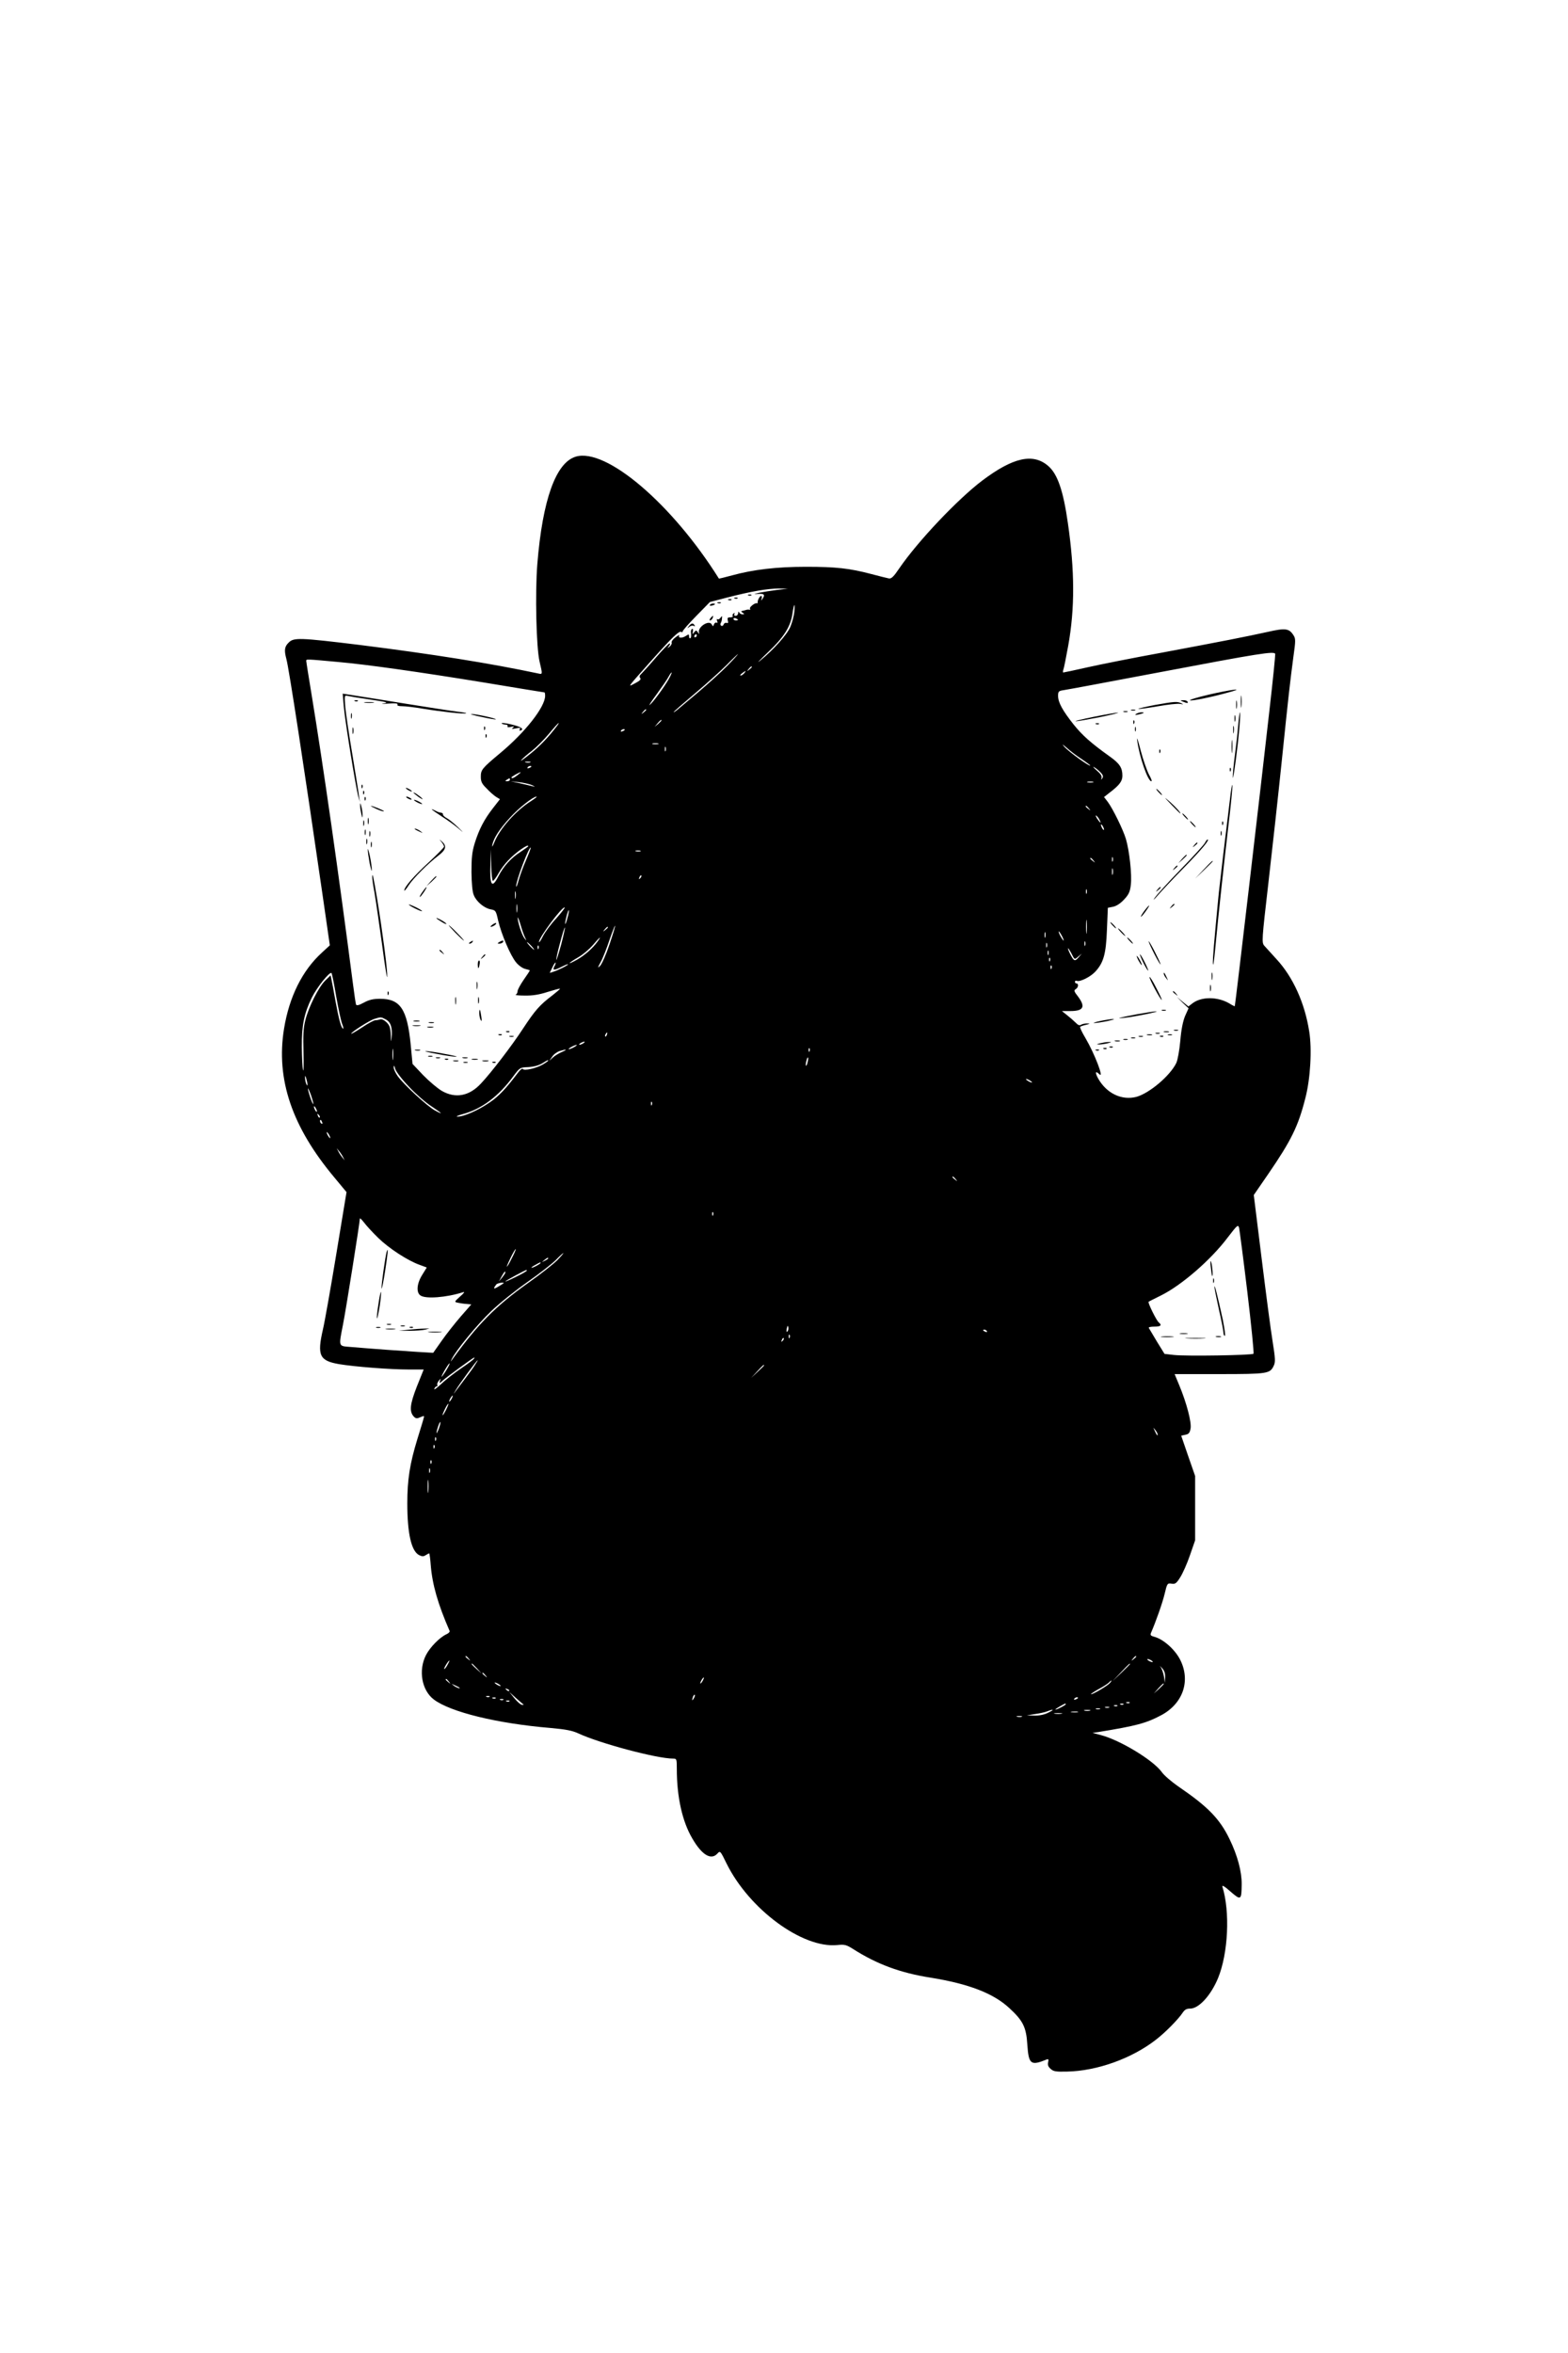 <?xml version="1.0" standalone="no"?>
<!DOCTYPE svg PUBLIC "-//W3C//DTD SVG 20010904//EN"
 "http://www.w3.org/TR/2001/REC-SVG-20010904/DTD/svg10.dtd">
<svg version="1.0" xmlns="http://www.w3.org/2000/svg"
 width="1024pt" height="1536pt" viewBox="0 0 1024 1536"
 preserveAspectRatio="xMidYMid meet">

<g transform="translate(0,1536) scale(0.1,-0.1)"
fill="#000000" stroke="none">
<path d="M3760 12379 c-130 -39 -217 -281 -251 -702 -15 -188 -7 -546 15 -637
20 -85 20 -83 -11 -76 -311 66 -687 126 -1165 186 -393 48 -430 49 -463 15
-27 -26 -30 -50 -15 -106 17 -60 116 -709 236 -1537 l48 -333 -51 -47 c-129
-117 -214 -289 -248 -497 -54 -330 52 -642 330 -973 l78 -94 -67 -406 c-37
-224 -76 -444 -87 -490 -39 -170 -23 -205 106 -227 102 -17 333 -35 456 -35
l96 0 -45 -112 c-46 -118 -50 -164 -18 -197 13 -12 20 -12 42 -2 24 10 26 10
21 -6 -2 -10 -21 -71 -41 -136 -50 -163 -66 -267 -66 -421 0 -195 26 -310 76
-337 20 -10 29 -11 44 -1 11 7 21 12 23 12 2 0 7 -35 10 -77 10 -126 47 -255
123 -429 3 -6 -6 -16 -20 -22 -44 -20 -107 -84 -134 -136 -51 -100 -28 -230
51 -290 108 -82 414 -157 762 -186 100 -9 142 -17 181 -35 139 -65 513 -165
620 -165 23 0 24 -3 24 -67 0 -184 36 -344 101 -454 63 -109 123 -144 164 -99
18 20 19 19 60 -65 148 -299 496 -555 723 -532 48 5 59 2 105 -27 154 -98 307
-155 505 -186 248 -40 410 -102 514 -199 89 -82 110 -124 117 -237 9 -131 22
-141 129 -97 9 3 11 -2 7 -19 -4 -17 0 -29 16 -43 18 -17 34 -20 108 -18 195
4 422 85 580 208 60 46 146 133 175 177 13 19 25 26 46 26 58 -2 138 86 185
200 66 162 79 432 28 596 -4 13 15 2 53 -32 68 -59 72 -57 73 48 1 81 -27 187
-79 294 -64 133 -142 213 -336 345 -43 30 -91 71 -106 92 -55 78 -273 210
-400 243 l-53 14 35 5 c252 41 315 58 413 110 143 76 194 225 124 363 -35 68
-111 135 -171 150 -20 5 -25 11 -20 23 33 76 76 198 90 257 16 68 18 70 45 66
24 -4 32 2 57 42 16 25 45 90 63 143 l34 98 0 210 0 210 -46 132 -45 131 27 6
c22 4 29 12 34 40 8 39 -25 166 -74 284 l-30 72 292 0 c316 0 331 3 355 54 12
24 11 46 -7 159 -12 73 -44 317 -72 544 l-51 412 95 138 c150 219 195 310 242
495 33 127 44 319 25 435 -29 186 -106 355 -213 471 -34 37 -70 77 -80 88 -18
21 -17 34 27 415 25 217 64 570 86 784 46 446 54 514 76 682 16 114 16 124 0
148 -28 43 -53 46 -167 20 -136 -30 -293 -61 -694 -136 -181 -33 -398 -76
-482 -95 -84 -19 -155 -34 -159 -34 -3 0 -3 8 0 17 4 9 18 80 32 157 44 244
43 490 -2 801 -30 211 -67 319 -127 372 -99 87 -230 58 -432 -94 -160 -121
-420 -395 -542 -573 -37 -55 -52 -69 -68 -66 -11 2 -63 15 -116 29 -140 37
-230 47 -425 47 -192 0 -344 -18 -483 -56 -47 -13 -86 -22 -86 -21 -306 488
-737 855 -935 796z m1315 -870 c-38 -5 -90 -13 -115 -18 -42 -10 -43 -10 -7
-8 38 3 45 -6 26 -33 -9 -13 -10 -12 -5 3 3 9 1 17 -3 17 -9 0 -25 -30 -23
-42 1 -5 -1 -7 -5 -6 -13 5 -53 -28 -45 -36 4 -4 3 -7 -3 -6 -5 1 -13 1 -17 0
-10 -3 -25 -7 -35 -9 -5 -1 -1 -6 7 -11 13 -8 13 -10 -2 -10 -9 0 -19 6 -21
13 -3 7 -6 5 -6 -5 -1 -10 -8 -18 -17 -18 -9 0 -12 5 -8 12 4 7 3 8 -5 4 -6
-4 -9 -12 -6 -17 4 -5 -4 -9 -16 -9 -17 0 -20 -4 -16 -21 4 -14 2 -19 -8 -15
-7 2 -16 -2 -19 -10 -3 -9 -10 -12 -16 -9 -6 4 -7 12 -3 18 4 6 8 20 8 31 2
17 1 17 -10 3 -7 -9 -16 -13 -20 -9 -5 4 -5 -1 -2 -11 4 -11 3 -16 -3 -12 -6
3 -13 -1 -17 -10 -6 -16 -7 -16 -15 -1 -18 32 -94 -18 -83 -54 3 -11 1 -11 -7
2 -11 15 -13 15 -25 0 -11 -15 -12 -15 -8 6 2 14 0 20 -6 16 -6 -3 -9 -17 -6
-30 2 -14 0 -27 -4 -30 -5 -3 -9 2 -9 12 0 15 -2 15 -22 2 -25 -16 -52 -13
-42 4 4 6 -7 1 -24 -12 -17 -12 -28 -28 -26 -35 3 -6 -3 -18 -13 -26 -16 -13
-17 -12 -4 4 7 9 9 17 4 17 -5 0 -45 -41 -89 -92 -43 -50 -87 -98 -96 -107
-12 -10 -14 -19 -7 -27 7 -8 -2 -18 -33 -34 -50 -26 -59 -38 99 140 140 157
188 204 202 195 6 -3 10 -3 9 2 -2 5 38 50 88 101 l90 92 115 30 c152 39 261
58 334 58 l60 -1 -70 -8z m112 -146 c-3 -27 -15 -70 -26 -96 -22 -51 -112
-151 -196 -219 -27 -23 -6 1 48 52 108 102 151 170 163 259 4 28 9 51 12 51 2
0 2 -21 -1 -47z m-367 -49 c0 -2 -7 -4 -15 -4 -8 0 -15 4 -15 10 0 5 7 7 15 4
8 -4 15 -8 15 -10z m-270 -104 c0 -5 -5 -10 -11 -10 -5 0 -7 5 -4 10 3 6 8 10
11 10 2 0 4 -4 4 -10z m3741 -480 c-53 -472 -224 -1934 -227 -1938 -1 -2 -17
6 -36 18 -77 45 -183 45 -241 0 l-26 -20 -38 31 -38 32 38 -38 39 -37 -23 -51
c-14 -35 -25 -88 -31 -162 -6 -64 -17 -124 -26 -144 -41 -84 -175 -197 -260
-221 -96 -25 -195 22 -250 119 -22 40 -19 54 7 29 34 -34 -31 135 -90 235 -23
38 -38 71 -35 74 3 3 20 9 38 13 28 7 29 8 8 9 -14 0 -32 -3 -39 -8 -11 -7
-21 -3 -35 12 -12 12 -37 34 -56 49 l-35 28 55 0 c86 0 101 27 50 95 -26 33
-28 40 -15 48 17 9 21 37 5 37 -5 0 -10 5 -10 11 0 6 6 9 13 6 20 -8 88 26
119 59 55 59 71 116 77 274 l6 144 35 7 c22 5 48 22 71 47 30 32 39 50 44 96
8 64 -9 221 -32 299 -18 61 -86 199 -119 243 l-24 31 37 29 c63 48 83 74 83
110 0 52 -18 80 -83 126 -123 88 -178 137 -236 209 -72 91 -101 144 -101 186
0 29 3 33 38 38 76 13 208 38 622 116 654 124 754 140 758 120 1 -9 -15 -171
-37 -361z m-3541 284 c-41 -42 -129 -121 -195 -177 -66 -55 -128 -107 -137
-115 -10 -8 -18 -13 -18 -10 0 3 62 57 138 121 75 63 168 147 207 186 38 39
72 71 74 71 3 0 -28 -34 -69 -76z m-2545 25 c192 -17 530 -65 954 -134 216
-36 395 -65 397 -65 2 0 4 -10 4 -22 0 -73 -130 -238 -292 -373 -121 -101
-128 -110 -128 -156 0 -31 7 -46 38 -76 20 -22 48 -46 62 -55 l25 -15 -46 -59
c-56 -72 -90 -136 -119 -229 -17 -56 -21 -93 -21 -188 1 -75 6 -129 15 -150
17 -43 68 -85 110 -93 33 -6 35 -9 49 -72 21 -90 80 -229 117 -274 17 -21 43
-39 60 -43 17 -4 30 -8 30 -10 0 -2 -18 -30 -40 -61 -22 -32 -40 -65 -40 -75
0 -9 -6 -20 -12 -22 -7 -3 19 -6 59 -6 51 -1 95 6 150 24 42 13 79 23 80 21 2
-2 -21 -21 -50 -44 -82 -62 -112 -96 -191 -216 -73 -112 -208 -288 -275 -359
-77 -83 -167 -99 -256 -48 -27 16 -82 62 -121 102 l-70 74 -12 127 c-23 231
-68 298 -200 298 -44 0 -71 -6 -106 -25 -33 -18 -48 -21 -51 -12 -2 6 -11 64
-19 127 -95 733 -194 1426 -271 1895 -19 115 -35 215 -35 221 0 12 -2 12 205
-7z m2705 -33 c0 -2 -8 -10 -17 -17 -16 -13 -17 -12 -4 4 13 16 21 21 21 13z
m-50 -41 c-7 -8 -17 -15 -23 -15 -6 0 -2 7 9 15 25 19 30 19 14 0z m-495 -42
c-32 -55 -99 -146 -122 -165 -9 -7 12 25 46 71 34 47 69 97 77 113 8 15 17 28
20 28 3 0 -6 -21 -21 -47z m-145 -197 c0 -2 -8 -10 -17 -17 -16 -13 -17 -12
-4 4 13 16 21 21 21 13z m100 -69 c0 -2 -10 -12 -22 -23 l-23 -19 19 23 c18
21 26 27 26 19z m-681 -34 c-56 -74 -111 -132 -177 -185 -42 -34 -68 -52 -58
-40 10 12 42 40 70 61 28 22 77 71 110 110 32 39 61 71 64 71 2 0 -2 -8 -9
-17z m441 -27 c0 -2 -7 -7 -16 -10 -8 -3 -12 -2 -9 4 6 10 25 14 25 6z m218
-93 c-10 -2 -26 -2 -35 0 -10 3 -2 5 17 5 19 0 27 -2 18 -5z m2767 -99 c30
-20 55 -39 55 -41 0 -12 -140 89 -170 123 -17 20 -12 17 17 -8 23 -21 67 -54
98 -74z m-2718 54 c-3 -7 -5 -2 -5 12 0 14 2 19 5 13 2 -7 2 -19 0 -25z m-884
-75 c-7 -2 -21 -2 -30 0 -10 3 -4 5 12 5 17 0 24 -2 18 -5z m7 -27 c0 -2 -7
-7 -16 -10 -8 -3 -12 -2 -9 4 6 10 25 14 25 6z m3717 -38 c17 -17 19 -27 12
-38 -9 -13 -10 -12 -5 2 3 12 -7 28 -32 49 -20 17 -28 27 -17 21 11 -6 30 -21
42 -34z m-3807 -18 c-24 -19 -40 -25 -40 -15 0 5 51 34 60 34 3 0 -6 -8 -20
-19z m-50 -30 c0 -5 -8 -10 -17 -10 -15 0 -16 2 -3 10 19 12 20 12 20 0z m144
-35 c22 -11 24 -13 6 -8 -14 4 -52 12 -85 20 l-60 13 54 -6 c29 -3 68 -12 85
-19z m3664 18 c-10 -2 -26 -2 -35 0 -10 3 -2 5 17 5 19 0 27 -2 18 -5z m-3671
-123 c-98 -62 -202 -178 -238 -267 -12 -30 -18 -37 -14 -18 10 46 47 103 116
178 58 64 151 137 173 137 6 0 -11 -13 -37 -30z m3644 -47 c13 -16 12 -17 -3
-4 -10 7 -18 15 -18 17 0 8 8 3 21 -13z m69 -74 c15 -28 5 -23 -15 7 -9 15
-12 23 -6 20 6 -4 16 -16 21 -27z m30 -64 c0 -5 -5 -3 -10 5 -5 8 -10 20 -10
25 0 6 5 3 10 -5 5 -8 10 -19 10 -25z m-3760 -109 c0 -2 -22 -18 -49 -36 -63
-40 -113 -95 -146 -160 -43 -85 -58 -61 -52 85 l3 90 2 -102 c1 -57 6 -103 11
-103 5 0 23 24 39 53 31 54 82 108 142 151 33 23 50 31 50 22z m-15 -92 c-19
-43 -41 -104 -49 -134 -8 -30 -15 -46 -15 -34 -1 35 85 261 95 251 2 -2 -12
-39 -31 -83z m748 59 c-7 -2 -21 -2 -30 0 -10 3 -4 5 12 5 17 0 24 -2 18 -5z
m3084 -65 c-3 -7 -5 -2 -5 12 0 14 2 19 5 13 2 -7 2 -19 0 -25z m-126 5 c13
-16 12 -17 -3 -4 -10 7 -18 15 -18 17 0 8 8 3 21 -13z m126 -90 c-3 -10 -5 -2
-5 17 0 19 2 27 5 18 2 -10 2 -26 0 -35z m-3086 -26 c-10 -9 -11 -8 -5 6 3 10
9 15 12 12 3 -3 0 -11 -7 -18z m2916 -99 c-3 -7 -5 -2 -5 12 0 14 2 19 5 13 2
-7 2 -19 0 -25z m-3730 -30 c-2 -13 -4 -5 -4 17 -1 22 1 32 4 23 2 -10 2 -28
0 -40z m10 -90 c-2 -13 -4 -3 -4 22 0 25 2 35 4 23 2 -13 2 -33 0 -45z m255
-44 c-34 -36 -73 -89 -87 -117 -14 -28 -25 -44 -25 -35 0 29 155 236 168 224
2 -3 -23 -35 -56 -72z m73 1 c-7 -28 -14 -43 -14 -35 -1 19 19 93 24 88 2 -2
-2 -26 -10 -53z m-276 -125 c11 -24 11 -24 -4 -5 -17 21 -45 108 -44 134 0 9
8 -11 18 -44 9 -33 23 -71 30 -85z m3668 33 c-2 -21 -4 -4 -4 37 0 41 2 58 4
38 2 -21 2 -55 0 -75z m-3117 -79 c-22 -66 -50 -128 -61 -139 -18 -17 -17 -14
4 25 14 25 39 89 57 143 18 53 35 96 37 94 2 -3 -15 -58 -37 -123z m-315 1
c-16 -58 -30 -103 -32 -101 -2 2 8 51 24 109 15 58 29 104 32 102 2 -3 -9 -52
-24 -110z m305 111 c0 -2 -8 -10 -17 -17 -16 -13 -17 -12 -4 4 13 16 21 21 21
13z m2857 -63 c-3 -10 -5 -4 -5 12 0 17 2 24 5 18 2 -7 2 -21 0 -30z m108 7
c9 -16 13 -30 11 -30 -3 0 -12 14 -21 30 -9 17 -13 30 -11 30 3 0 12 -13 21
-30z m-3033 -37 c-31 -43 -82 -88 -134 -118 -27 -15 -48 -25 -48 -22 0 3 25
20 55 37 30 17 74 54 97 81 45 53 61 65 30 22z m3185 -25 c-3 -7 -5 -2 -5 12
0 14 2 19 5 13 2 -7 2 -19 0 -25z m-3617 -3 c13 -14 21 -25 18 -25 -2 0 -15
11 -28 25 -13 14 -21 25 -18 25 2 0 15 -11 28 -25z m3367 -7 c-3 -7 -5 -2 -5
12 0 14 2 19 5 13 2 -7 2 -19 0 -25z m-3320 -10 c-3 -8 -6 -5 -6 6 -1 11 2 17
5 13 3 -3 4 -12 1 -19z m3479 -30 c22 -44 21 -44 46 -22 l23 19 -19 -22 c-26
-31 -32 -29 -56 17 -11 22 -18 40 -15 40 2 0 12 -15 21 -32z m-149 -10 c-3 -7
-5 -2 -5 12 0 14 2 19 5 13 2 -7 2 -19 0 -25z m10 -40 c-3 -8 -6 -5 -6 6 -1
11 2 17 5 13 3 -3 4 -12 1 -19z m-3237 -37 c-14 -27 -1 -27 50 -1 22 11 40 18
40 15 0 -6 -67 -40 -98 -49 l-22 -7 17 35 c9 20 18 34 21 32 2 -2 -1 -14 -8
-25z m3247 -13 c-3 -8 -6 -5 -6 6 -1 11 2 17 5 13 3 -3 4 -12 1 -19z m-4672
-179 c14 -79 31 -161 39 -182 8 -20 11 -35 6 -32 -13 8 -27 60 -50 185 -11 63
-23 126 -26 139 l-5 24 -35 -34 c-43 -42 -108 -171 -130 -259 -13 -50 -15 -98
-12 -210 2 -80 1 -131 -3 -115 -4 17 -7 84 -8 150 -1 142 15 219 65 322 34 69
118 173 129 161 3 -3 17 -70 30 -149z m325 -154 c32 -17 44 -54 37 -120 -3
-32 -4 -28 -5 18 -2 47 -7 63 -27 83 -15 15 -32 23 -41 20 -9 -3 -23 -6 -33
-6 -9 0 -48 -21 -85 -46 -38 -25 -70 -44 -72 -42 -6 7 122 89 152 97 41 13 42
13 74 -4z m1443 -100 c-3 -9 -8 -14 -10 -11 -3 3 -2 9 2 15 9 16 15 13 8 -4z
m-153 -55 c-8 -5 -19 -10 -25 -10 -5 0 -3 5 5 10 8 5 20 10 25 10 6 0 3 -5 -5
-10z m-60 -25 c-14 -8 -29 -14 -35 -14 -5 0 1 6 15 14 14 8 30 14 35 14 6 0
-1 -6 -15 -14z m-1183 -77 c-2 -18 -4 -6 -4 27 0 33 2 48 4 33 2 -15 2 -42 0
-60z m2720 50 c-3 -8 -6 -5 -6 6 -1 11 2 17 5 13 3 -3 4 -12 1 -19z m-1617 -5
c-19 -8 -46 -24 -59 -36 l-24 -22 19 27 c10 16 33 32 49 37 46 14 54 11 15 -6z
m1604 -67 c-3 -15 -8 -25 -11 -23 -2 3 -1 17 3 31 3 15 8 25 11 23 2 -3 1 -17
-3 -31z m-1694 10 c0 -2 -16 -14 -37 -26 -42 -24 -121 -42 -129 -28 -3 5 -15
-4 -27 -19 -84 -111 -129 -159 -191 -201 -73 -50 -170 -93 -209 -91 -12 0 2 7
31 15 126 33 238 117 334 248 43 57 43 58 98 60 35 2 68 11 90 24 37 23 40 24
40 18z m-910 -169 c44 -47 109 -104 145 -127 73 -48 86 -62 24 -28 -49 27
-201 167 -241 222 -15 21 -28 48 -27 60 1 15 4 11 10 -11 5 -18 44 -69 89
-116z m-662 13 c0 -9 -3 -7 -8 5 -5 11 -8 29 -8 40 0 16 2 15 8 -5 4 -14 8
-32 8 -40z m4732 14 c0 -2 -9 0 -20 6 -11 6 -20 13 -20 16 0 2 9 0 20 -6 11
-6 20 -13 20 -16z m-4694 -141 c-5 -5 -36 86 -35 101 0 6 9 -13 20 -43 10 -30
17 -56 15 -58z m2211 -5 c-3 -8 -6 -5 -6 6 -1 11 2 17 5 13 3 -3 4 -12 1 -19z
m-2187 -43 c0 -5 -5 -3 -10 5 -5 8 -10 20 -10 25 0 6 5 3 10 -5 5 -8 10 -19
10 -25z m18 -40 c-3 -3 -9 2 -12 12 -6 14 -5 15 5 6 7 -7 10 -15 7 -18z m16
-31 c3 -8 2 -12 -4 -9 -6 3 -10 10 -10 16 0 14 7 11 14 -7z m46 -84 c6 -11 8
-20 6 -20 -3 0 -10 9 -16 20 -6 11 -8 20 -6 20 3 0 10 -9 16 -20z m91 -145
l10 -20 -16 20 c-9 11 -21 29 -26 40 l-10 20 16 -20 c9 -11 21 -29 26 -40z
m4000 -142 c13 -16 12 -17 -3 -4 -10 7 -18 15 -18 17 0 8 8 3 21 -13z m-1584
-235 c-3 -8 -6 -5 -6 6 -1 11 2 17 5 13 3 -3 4 -12 1 -19z m-2187 -149 c70
-68 192 -148 271 -176 l46 -17 -29 -47 c-36 -57 -41 -115 -13 -135 33 -25 171
-14 280 21 12 4 5 -7 -20 -28 -39 -35 -39 -36 -15 -41 14 -3 39 -7 57 -8 l31
-3 -70 -80 c-38 -44 -94 -115 -124 -158 l-55 -78 -102 6 c-98 6 -281 19 -434
32 -85 7 -82 -3 -53 147 19 95 110 667 110 691 0 6 12 -6 27 -25 14 -19 56
-65 93 -101z m5676 -354 c26 -217 44 -398 40 -402 -10 -10 -441 -17 -520 -8
l-61 7 -50 81 c-27 45 -51 85 -53 89 -2 5 15 8 37 8 42 0 51 9 28 28 -15 12
-73 130 -66 134 2 2 39 21 82 42 133 66 324 231 434 377 63 82 68 87 75 64 3
-14 28 -203 54 -420z m-4805 219 c-16 -33 -30 -56 -31 -52 0 11 53 118 58 114
2 -2 -10 -30 -27 -62z m299 -10 c-25 -25 -112 -94 -195 -152 -208 -148 -325
-267 -488 -492 -16 -22 -16 -23 -7 -2 27 56 168 228 259 314 54 52 162 138
238 191 77 54 159 118 183 142 24 25 46 45 49 45 3 0 -15 -21 -39 -46z m-60
11 c0 -2 -10 -9 -22 -15 -22 -11 -22 -10 -4 4 21 17 26 19 26 11z m-50 -30 c0
-2 -13 -11 -30 -20 -38 -19 -40 -11 -2 9 31 17 32 18 32 11z m-90 -50 c0 -3
-31 -21 -70 -40 -38 -19 -70 -33 -70 -30 0 4 126 72 138 75 1 0 2 -2 2 -5z
m-140 -12 c0 -5 -10 -19 -21 -33 l-21 -25 18 33 c18 32 24 38 24 25z m-10 -69
c0 -1 -16 -11 -36 -23 -32 -19 -35 -15 -13 14 6 9 49 16 49 9z m1852 -316 c-6
-6 -7 0 -4 19 5 21 7 23 10 9 2 -10 0 -22 -6 -28z m1303 2 c3 -6 -1 -7 -9 -4
-18 7 -21 14 -7 14 6 0 13 -4 16 -10z m-1288 -42 c-3 -8 -6 -5 -6 6 -1 11 2
17 5 13 3 -3 4 -12 1 -19z m-46 -21 c-10 -9 -11 -8 -5 6 3 10 9 15 12 12 3 -3
0 -11 -7 -18z m-2016 -117 c-4 -6 -41 -34 -83 -62 -42 -29 -101 -74 -130 -102
-29 -27 -50 -42 -46 -33 3 9 10 17 16 17 5 0 7 4 4 9 -3 4 1 17 9 27 15 18 15
18 8 -1 -5 -18 -3 -17 21 5 23 21 195 147 204 149 2 1 0 -4 -3 -9z m9 -37 c-9
-16 -38 -55 -63 -88 -25 -33 -54 -72 -64 -85 -18 -25 -18 -25 -1 5 20 35 137
195 143 195 2 0 -5 -12 -15 -27z m-185 -30 c-12 -21 -27 -42 -32 -48 -11 -11
9 29 31 63 24 37 25 25 1 -15z m2071 24 c0 -2 -19 -21 -42 -42 l-43 -40 40 43
c36 39 45 47 45 39z m-2040 -217 c-6 -11 -13 -20 -16 -20 -2 0 0 9 6 20 6 11
13 20 16 20 2 0 0 -9 -6 -20z m-39 -77 c-11 -21 -20 -35 -21 -31 0 12 33 78
38 74 2 -2 -6 -21 -17 -43z m-45 -119 c-8 -21 -15 -34 -15 -28 -1 15 20 76 25
71 2 -2 -2 -21 -10 -43z m4694 -38 c0 -12 -5 -7 -19 24 -11 24 -11 24 3 6 9
-11 16 -24 16 -30z m-4713 -38 c-3 -8 -6 -5 -6 6 -1 11 2 17 5 13 3 -3 4 -12
1 -19z m-10 -50 c-3 -8 -6 -5 -6 6 -1 11 2 17 5 13 3 -3 4 -12 1 -19z m-20
-100 c-3 -8 -6 -5 -6 6 -1 11 2 17 5 13 3 -3 4 -12 1 -19z m-10 -60 c-3 -7 -5
-2 -5 12 0 14 2 19 5 13 2 -7 2 -19 0 -25z m-10 -125 c-2 -21 -4 -6 -4 32 0
39 2 55 4 38 2 -18 2 -50 0 -70z m264 -1090 c13 -16 12 -17 -3 -4 -10 7 -18
15 -18 17 0 8 8 3 21 -13z m4359 13 c0 -2 -8 -10 -17 -17 -16 -13 -17 -12 -4
4 13 16 21 21 21 13z m100 -26 c8 -5 11 -10 5 -10 -5 0 -17 5 -25 10 -8 5 -10
10 -5 10 6 0 17 -5 25 -10z m-4598 -29 c-9 -16 -18 -28 -21 -26 -4 5 27 55 34
55 2 0 -4 -13 -13 -29z m194 -23 l29 -33 -32 29 c-31 28 -38 36 -30 36 2 0 16
-15 33 -32z m4264 29 c0 -1 -26 -27 -57 -57 l-58 -55 55 58 c50 53 60 62 60
54z m229 -85 l-2 -37 -6 42 c-4 23 -14 51 -22 61 -8 10 -4 7 9 -6 15 -16 22
-34 21 -60z m-4438 11 c13 -16 12 -17 -3 -4 -17 13 -22 21 -14 21 2 0 10 -8
17 -17z m1419 -33 c-6 -11 -13 -20 -16 -20 -2 0 0 9 6 20 6 11 13 20 16 20 2
0 0 -9 -6 -20z m-1659 -7 c13 -16 12 -17 -3 -4 -17 13 -22 21 -14 21 2 0 10
-8 17 -17z m4318 -9 c-15 -18 -109 -74 -124 -74 -5 0 15 14 45 31 30 16 62 36
70 44 19 20 26 19 9 -1z m-3979 -20 c0 -2 -9 0 -20 6 -11 6 -20 13 -20 16 0 2
9 0 20 -6 11 -6 20 -13 20 -16z m-271 -10 c14 -12 -19 -1 -35 12 -18 14 -18
14 6 3 14 -6 27 -13 29 -15z m4601 23 c0 -2 -15 -16 -32 -33 l-33 -29 29 33
c28 30 36 37 36 29z m-4275 -45 c-3 -3 -11 0 -18 7 -9 10 -8 11 6 5 10 -3 15
-9 12 -12z m94 -89 c2 -2 -2 -3 -10 -2 -8 0 -30 19 -49 42 l-34 42 44 -40 c25
-22 47 -41 49 -42z m1112 40 c-12 -20 -14 -14 -5 12 4 9 9 14 11 11 3 -2 0
-13 -6 -23z m-1334 11 c-3 -3 -12 -4 -19 -1 -8 3 -5 6 6 6 11 1 17 -2 13 -5z
m40 -10 c-3 -3 -12 -4 -19 -1 -8 3 -5 6 6 6 11 1 17 -2 13 -5z m3803 2 c0 -2
-7 -7 -16 -10 -8 -3 -12 -2 -9 4 6 10 25 14 25 6z m-3753 -12 c-3 -3 -12 -4
-19 -1 -8 3 -5 6 6 6 11 1 17 -2 13 -5z m40 -10 c-3 -3 -12 -4 -19 -1 -8 3 -5
6 6 6 11 1 17 -2 13 -5z m4050 -10 c-3 -3 -12 -4 -19 -1 -8 3 -5 6 6 6 11 1
17 -2 13 -5z m-417 -9 c0 -6 -56 -35 -67 -35 -4 1 8 9 27 20 39 22 40 22 40
15z m377 -1 c-3 -3 -12 -4 -19 -1 -8 3 -5 6 6 6 11 1 17 -2 13 -5z m-40 -10
c-3 -3 -12 -4 -19 -1 -8 3 -5 6 6 6 11 1 17 -2 13 -5z m-54 -11 c-7 -2 -19 -2
-25 0 -7 3 -2 5 12 5 14 0 19 -2 13 -5z m-60 -10 c-7 -2 -19 -2 -25 0 -7 3 -2
5 12 5 14 0 19 -2 13 -5z m-337 -23 c-25 -13 -58 -20 -90 -19 l-51 1 55 9 c30
4 66 12 80 18 43 17 47 11 6 -9z m272 13 c-10 -2 -26 -2 -35 0 -10 3 -2 5 17
5 19 0 27 -2 18 -5z m-80 -10 c-10 -2 -28 -2 -40 0 -13 2 -5 4 17 4 22 1 32
-1 23 -4z m-105 -10 c-13 -2 -33 -2 -45 0 -13 2 -3 4 22 4 25 0 35 -2 23 -4z
m-260 -20 c-7 -2 -21 -2 -30 0 -10 3 -4 5 12 5 17 0 24 -2 18 -5z"/>
<path d="M4888 11473 c7 -3 16 -2 19 1 4 3 -2 6 -13 5 -11 0 -14 -3 -6 -6z"/>
<path d="M4798 11453 c7 -3 16 -2 19 1 4 3 -2 6 -13 5 -11 0 -14 -3 -6 -6z"/>
<path d="M4758 11443 c7 -3 16 -2 19 1 4 3 -2 6 -13 5 -11 0 -14 -3 -6 -6z"/>
<path d="M4688 11423 c7 -3 16 -2 19 1 4 3 -2 6 -13 5 -11 0 -14 -3 -6 -6z"/>
<path d="M4636 11411 c-4 -5 3 -7 14 -4 23 6 26 13 6 13 -8 0 -17 -4 -20 -9z"/>
<path d="M4640 11325 c-7 -9 -8 -15 -2 -15 5 0 12 7 16 15 3 8 4 15 2 15 -2 0
-9 -7 -16 -15z"/>
<path d="M4499 11273 c-13 -16 -12 -17 3 -5 9 8 23 10 29 6 8 -4 9 -3 5 4 -10
17 -21 15 -37 -5z"/>
<path d="M7896 10826 c-77 -18 -133 -35 -124 -38 13 -5 158 25 268 57 89 25
-5 13 -144 -19z"/>
<path d="M8103 10780 c0 -36 2 -50 4 -32 2 17 2 47 0 65 -2 17 -4 3 -4 -33z"/>
<path d="M8073 10760 c0 -25 2 -35 4 -22 2 12 2 32 0 45 -2 12 -4 2 -4 -23z"/>
<path d="M7725 10780 c28 -12 37 -12 30 0 -3 6 -16 10 -28 9 -21 0 -21 -1 -2
-9z"/>
<path d="M7542 10758 c-62 -12 -110 -23 -108 -25 3 -3 59 5 125 16 66 12 132
19 148 16 23 -4 24 -4 8 4 -27 13 -43 12 -173 -11z"/>
<path d="M7388 10723 c6 -2 18 -2 25 0 6 3 1 5 -13 5 -14 0 -19 -2 -12 -5z"/>
<path d="M7338 10713 c6 -2 18 -2 25 0 6 3 1 5 -13 5 -14 0 -19 -2 -12 -5z"/>
<path d="M7140 10680 c-74 -15 -126 -28 -115 -28 11 -1 83 12 160 27 77 16
129 29 115 29 -14 0 -86 -13 -160 -28z"/>
<path d="M7420 10700 c-11 -8 -7 -9 15 -4 37 8 45 14 19 14 -10 0 -26 -5 -34
-10z"/>
<path d="M8086 10623 c-4 -49 -14 -137 -22 -197 -8 -61 -14 -124 -13 -140 1
-37 35 214 44 337 4 48 5 87 3 87 -3 0 -8 -39 -12 -87z"/>
<path d="M8062 10670 c0 -19 2 -27 5 -17 2 9 2 25 0 35 -3 9 -5 1 -5 -18z"/>
<path d="M7401 10644 c0 -11 3 -14 6 -6 3 7 2 16 -1 19 -3 4 -6 -2 -5 -13z"/>
<path d="M7158 10633 c7 -3 16 -2 19 1 4 3 -2 6 -13 5 -11 0 -14 -3 -6 -6z"/>
<path d="M8053 10595 c0 -22 2 -30 4 -17 2 12 2 30 0 40 -3 9 -5 -1 -4 -23z"/>
<path d="M7412 10600 c0 -14 2 -19 5 -12 2 6 2 18 0 25 -3 6 -5 1 -5 -13z"/>
<path d="M7426 10530 c14 -109 70 -270 93 -270 6 0 -2 20 -16 45 -13 25 -38
96 -54 157 -16 62 -26 93 -23 68z"/>
<path d="M8043 10485 c0 -38 2 -53 4 -32 2 20 2 52 0 70 -2 17 -4 1 -4 -38z"/>
<path d="M7571 10454 c0 -11 3 -14 6 -6 3 7 2 16 -1 19 -3 4 -6 -2 -5 -13z"/>
<path d="M8031 10334 c0 -11 3 -14 6 -6 3 7 2 16 -1 19 -3 4 -6 -2 -5 -13z"/>
<path d="M8032 10140 c-8 -63 -27 -223 -43 -355 -15 -132 -31 -262 -33 -290
-28 -294 -36 -387 -35 -425 1 -25 8 18 15 95 24 253 55 536 85 794 17 139 29
263 27 275 -2 11 -9 -31 -16 -94z"/>
<path d="M7565 10190 c10 -11 20 -20 23 -20 3 0 -3 9 -13 20 -10 11 -20 20
-23 20 -3 0 3 -9 13 -20z"/>
<path d="M7650 10107 c30 -31 56 -57 57 -57 9 0 -27 40 -66 75 -43 37 -43 36
9 -18z"/>
<path d="M7735 10030 c10 -11 20 -20 23 -20 3 0 -3 9 -13 20 -10 11 -20 20
-23 20 -3 0 3 -9 13 -20z"/>
<path d="M7785 9980 c10 -11 20 -20 23 -20 3 0 -3 9 -13 20 -10 11 -20 20 -23
20 -3 0 3 -9 13 -20z"/>
<path d="M7981 9984 c0 -11 3 -14 6 -6 3 7 2 16 -1 19 -3 4 -6 -2 -5 -13z"/>
<path d="M7972 9920 c0 -14 2 -19 5 -12 2 6 2 18 0 25 -3 6 -5 1 -5 -13z"/>
<path d="M7869 9858 c-7 -13 -78 -91 -159 -174 -80 -82 -156 -166 -169 -185
-14 -20 -6 -14 20 16 24 28 102 111 175 185 115 118 166 180 150 180 -3 0 -11
-10 -17 -22z"/>
<path d="M7799 9843 c-13 -16 -12 -17 4 -4 9 7 17 15 17 17 0 8 -8 3 -21 -13z"/>
<path d="M7719 9753 l-24 -28 28 24 c15 14 27 26 27 28 0 8 -8 1 -31 -24z"/>
<path d="M7860 9683 l-55 -58 58 55 c31 30 57 56 57 57 0 8 -10 -1 -60 -54z"/>
<path d="M7669 9693 c-13 -16 -12 -17 4 -4 9 7 17 15 17 17 0 8 -8 3 -21 -13z"/>
<path d="M7559 9553 c-13 -16 -12 -17 4 -4 9 7 17 15 17 17 0 8 -8 3 -21 -13z"/>
<path d="M7649 9443 c-13 -16 -12 -17 4 -4 9 7 17 15 17 17 0 8 -8 3 -21 -13z"/>
<path d="M7474 9415 c-15 -20 -25 -37 -23 -39 2 -2 16 14 31 35 35 49 28 51
-8 4z"/>
<path d="M7265 9320 c10 -11 20 -20 23 -20 3 0 -3 9 -13 20 -10 11 -20 20 -23
20 -3 0 3 -9 13 -20z"/>
<path d="M7320 9275 c13 -14 26 -25 28 -25 3 0 -5 11 -18 25 -13 14 -26 25
-28 25 -3 0 5 -11 18 -25z"/>
<path d="M7375 9220 c10 -11 20 -20 23 -20 3 0 -3 9 -13 20 -10 11 -20 20 -23
20 -3 0 3 -9 13 -20z"/>
<path d="M7501 9215 c0 -5 18 -44 39 -85 21 -41 39 -70 39 -65 0 6 -18 44 -39
85 -21 41 -39 71 -39 65z"/>
<path d="M7467 9075 c15 -30 29 -53 31 -51 4 5 -46 106 -53 106 -3 0 7 -25 22
-55z"/>
<path d="M7435 9090 c9 -16 18 -30 21 -30 2 0 -2 14 -11 30 -9 17 -18 30 -21
30 -2 0 2 -13 11 -30z"/>
<path d="M7913 8985 c0 -22 2 -30 4 -17 2 12 2 30 0 40 -3 9 -5 -1 -4 -23z"/>
<path d="M7600 9004 c0 -6 7 -19 16 -30 14 -18 14 -18 3 6 -14 31 -19 36 -19
24z"/>
<path d="M7507 8982 c-5 -7 74 -154 80 -149 2 2 -15 38 -37 80 -21 42 -41 73
-43 69z"/>
<path d="M7902 8910 c0 -19 2 -27 5 -17 2 9 2 25 0 35 -3 9 -5 1 -5 -18z"/>
<path d="M7660 8886 c0 -2 8 -10 18 -17 15 -13 16 -12 3 4 -13 16 -21 21 -21
13z"/>
<path d="M7588 8763 c6 -2 18 -2 25 0 6 3 1 5 -13 5 -14 0 -19 -2 -12 -5z"/>
<path d="M7425 8739 c-122 -23 -146 -30 -80 -23 65 7 237 42 205 42 -14 0 -70
-9 -125 -19z"/>
<path d="M7185 8695 c-33 -7 -51 -13 -40 -13 11 -1 49 5 85 12 36 8 54 14 40
14 -14 0 -52 -6 -85 -13z"/>
<path d="M7668 8633 c6 -2 18 -2 25 0 6 3 1 5 -13 5 -14 0 -19 -2 -12 -5z"/>
<path d="M7603 8623 c9 -2 23 -2 30 0 6 3 -1 5 -18 5 -16 0 -22 -2 -12 -5z"/>
<path d="M7548 8613 c6 -2 18 -2 25 0 6 3 1 5 -13 5 -14 0 -19 -2 -12 -5z"/>
<path d="M7493 8603 c9 -2 23 -2 30 0 6 3 -1 5 -18 5 -16 0 -22 -2 -12 -5z"/>
<path d="M7628 8603 c6 -2 18 -2 25 0 6 3 1 5 -13 5 -14 0 -19 -2 -12 -5z"/>
<path d="M7438 8593 c6 -2 18 -2 25 0 6 3 1 5 -13 5 -14 0 -19 -2 -12 -5z"/>
<path d="M7578 8593 c7 -3 16 -2 19 1 4 3 -2 6 -13 5 -11 0 -14 -3 -6 -6z"/>
<path d="M7388 8583 c6 -2 18 -2 25 0 6 3 1 5 -13 5 -14 0 -19 -2 -12 -5z"/>
<path d="M7338 8573 c6 -2 18 -2 25 0 6 3 1 5 -13 5 -14 0 -19 -2 -12 -5z"/>
<path d="M7283 8563 c9 -2 23 -2 30 0 6 3 -1 5 -18 5 -16 0 -22 -2 -12 -5z"/>
<path d="M7185 8550 c-27 -7 -27 -8 -5 -8 14 0 39 4 55 8 27 7 27 8 5 8 -14 0
-38 -4 -55 -8z"/>
<path d="M7248 8523 c7 -3 16 -2 19 1 4 3 -2 6 -13 5 -11 0 -14 -3 -6 -6z"/>
<path d="M7208 8513 c7 -3 16 -2 19 1 4 3 -2 6 -13 5 -11 0 -14 -3 -6 -6z"/>
<path d="M7158 8503 c7 -3 16 -2 19 1 4 3 -2 6 -13 5 -11 0 -14 -3 -6 -6z"/>
<path d="M2245 10749 c7 -87 78 -527 95 -589 l10 -35 -5 35 c-2 19 -22 141
-43 270 -22 129 -43 270 -47 314 -6 78 -6 78 17 73 13 -3 79 -14 148 -24 109
-16 120 -19 85 -25 -22 -4 -9 -4 29 -1 48 3 66 2 62 -6 -5 -7 6 -11 31 -11 21
0 81 -7 133 -16 123 -20 269 -36 284 -31 6 2 -18 7 -54 11 -36 4 -202 30 -370
57 -168 27 -322 52 -344 55 l-38 6 7 -83z"/>
<path d="M2318 10783 c7 -3 16 -2 19 1 4 3 -2 6 -13 5 -11 0 -14 -3 -6 -6z"/>
<path d="M2383 10773 c15 -2 39 -2 55 0 15 2 2 4 -28 4 -30 0 -43 -2 -27 -4z"/>
<path d="M2292 10685 c0 -16 2 -22 5 -12 2 9 2 23 0 30 -3 6 -5 -1 -5 -18z"/>
<path d="M3145 10680 c49 -11 91 -18 93 -16 5 6 -133 36 -160 35 -13 0 17 -9
67 -19z"/>
<path d="M3276 10638 c3 -4 14 -8 25 -8 11 0 17 -5 14 -10 -4 -7 3 -9 22 -5
22 5 25 4 13 -5 -12 -9 -8 -10 19 -5 25 6 32 4 26 -5 -5 -8 -3 -11 4 -9 27 9
4 25 -60 40 -38 9 -66 12 -63 7z"/>
<path d="M2302 10590 c0 -19 2 -27 5 -17 2 9 2 25 0 35 -3 9 -5 1 -5 -18z"/>
<path d="M3161 10604 c0 -11 3 -14 6 -6 3 7 2 16 -1 19 -3 4 -6 -2 -5 -13z"/>
<path d="M3171 10554 c0 -11 3 -14 6 -6 3 7 2 16 -1 19 -3 4 -6 -2 -5 -13z"/>
<path d="M2361 10224 c0 -11 3 -14 6 -6 3 7 2 16 -1 19 -3 4 -6 -2 -5 -13z"/>
<path d="M2650 10216 c0 -3 9 -10 20 -16 11 -6 20 -8 20 -6 0 3 -9 10 -20 16
-11 6 -20 8 -20 6z"/>
<path d="M2371 10184 c0 -11 3 -14 6 -6 3 7 2 16 -1 19 -3 4 -6 -2 -5 -13z"/>
<path d="M2700 10186 c0 -2 14 -14 30 -26 17 -12 30 -19 30 -16 0 2 -13 14
-30 26 -16 12 -30 19 -30 16z"/>
<path d="M2381 10144 c0 -11 3 -14 6 -6 3 7 2 16 -1 19 -3 4 -6 -2 -5 -13z"/>
<path d="M2660 10150 c8 -5 20 -10 25 -10 6 0 3 5 -5 10 -8 5 -19 10 -25 10
-5 0 -3 -5 5 -10z"/>
<path d="M2720 10125 c14 -8 30 -14 35 -14 6 0 -1 6 -15 14 -14 8 -29 14 -35
14 -5 0 1 -6 15 -14z"/>
<path d="M2352 10100 c0 -14 4 -38 8 -55 7 -27 8 -27 8 -5 0 14 -4 39 -8 55
-7 27 -8 27 -8 5z"/>
<path d="M2459 10079 c24 -11 46 -18 48 -15 4 4 -73 36 -85 35 -4 0 13 -9 37
-20z"/>
<path d="M2820 10077 c0 -3 30 -24 67 -48 38 -24 86 -59 108 -78 36 -31 36
-30 -5 10 -25 24 -57 50 -72 58 -15 8 -26 19 -25 24 1 6 -5 11 -13 12 -8 0
-25 6 -37 13 -13 7 -23 11 -23 9z"/>
<path d="M2402 10000 c0 -19 2 -27 5 -17 2 9 2 25 0 35 -3 9 -5 1 -5 -18z"/>
<path d="M2372 9985 c0 -16 2 -22 5 -12 2 9 2 23 0 30 -3 6 -5 -1 -5 -18z"/>
<path d="M2382 9925 c0 -16 2 -22 5 -12 2 9 2 23 0 30 -3 6 -5 -1 -5 -18z"/>
<path d="M2711 9946 c2 -2 15 -9 29 -15 24 -11 24 -11 6 3 -16 13 -49 24 -35
12z"/>
<path d="M2412 9915 c0 -16 2 -22 5 -12 2 9 2 23 0 30 -3 6 -5 -1 -5 -18z"/>
<path d="M2392 9865 c0 -16 2 -22 5 -12 2 9 2 23 0 30 -3 6 -5 -1 -5 -18z"/>
<path d="M2883 9864 c9 -11 17 -25 17 -31 0 -5 -46 -52 -101 -103 -98 -90
-159 -161 -159 -183 0 -6 13 9 29 34 29 45 127 143 193 193 49 37 57 62 27 90
-22 20 -23 20 -6 0z"/>
<path d="M2422 9845 c0 -16 2 -22 5 -12 2 9 2 23 0 30 -3 6 -5 -1 -5 -18z"/>
<path d="M2402 9815 c-1 -11 5 -51 12 -90 8 -38 14 -59 14 -45 1 14 -5 54 -12
90 -8 36 -14 56 -14 45z"/>
<path d="M2431 9636 c-1 -10 6 -57 15 -105 8 -47 30 -198 49 -336 18 -137 33
-232 34 -210 1 49 -30 285 -64 495 -27 161 -33 188 -34 156z"/>
<path d="M2814 9608 l-29 -33 33 29 c17 17 32 31 32 33 0 8 -8 1 -36 -29z"/>
<path d="M2760 9539 c-12 -16 -21 -32 -18 -34 2 -2 13 12 26 31 28 42 21 45
-8 3z"/>
<path d="M2670 9455 c0 -7 81 -47 86 -43 2 3 -17 14 -41 26 -25 12 -45 20 -45
17z"/>
<path d="M2850 9366 c0 -2 16 -13 36 -25 19 -12 32 -16 29 -11 -7 11 -65 43
-65 36z"/>
<path d="M3216 9324 c-11 -8 -16 -14 -10 -14 13 0 39 18 34 24 -3 2 -14 -2
-24 -10z"/>
<path d="M2975 9270 c27 -27 51 -50 54 -50 3 0 -17 23 -44 50 -27 28 -51 50
-54 50 -3 0 17 -22 44 -50z"/>
<path d="M3070 9210 c-9 -6 -10 -10 -3 -10 6 0 15 5 18 10 8 12 4 12 -15 0z"/>
<path d="M3260 9210 c-13 -8 -13 -10 2 -10 9 0 20 5 23 10 8 13 -5 13 -25 0z"/>
<path d="M2870 9156 c0 -2 8 -10 18 -17 15 -13 16 -12 3 4 -13 16 -21 21 -21
13z"/>
<path d="M3149 9113 c-13 -16 -12 -17 4 -4 16 13 21 21 13 21 -2 0 -10 -8 -17
-17z"/>
<path d="M3120 9065 c0 -14 2 -25 4 -25 2 0 6 11 8 25 3 14 1 25 -3 25 -5 0
-9 -11 -9 -25z"/>
<path d="M3113 8925 c0 -22 2 -30 4 -17 2 12 2 30 0 40 -3 9 -5 -1 -4 -23z"/>
<path d="M2531 8874 c0 -11 3 -14 6 -6 3 7 2 16 -1 19 -3 4 -6 -2 -5 -13z"/>
<path d="M2973 8825 c0 -22 2 -30 4 -17 2 12 2 30 0 40 -3 9 -5 -1 -4 -23z"/>
<path d="M3122 8830 c0 -19 2 -27 5 -17 2 9 2 25 0 35 -3 9 -5 1 -5 -18z"/>
<path d="M3130 8744 c0 -16 5 -36 10 -44 6 -10 7 -2 3 25 -7 49 -13 58 -13 19z"/>
<path d="M2703 8693 c9 -2 25 -2 35 0 9 3 1 5 -18 5 -19 0 -27 -2 -17 -5z"/>
<path d="M2803 8683 c9 -2 23 -2 30 0 6 3 -1 5 -18 5 -16 0 -22 -2 -12 -5z"/>
<path d="M2698 8663 c12 -2 32 -2 45 0 12 2 2 4 -23 4 -25 0 -35 -2 -22 -4z"/>
<path d="M2793 8653 c9 -2 25 -2 35 0 9 3 1 5 -18 5 -19 0 -27 -2 -17 -5z"/>
<path d="M3308 8623 c7 -3 16 -2 19 1 4 3 -2 6 -13 5 -11 0 -14 -3 -6 -6z"/>
<path d="M3258 8603 c7 -3 16 -2 19 1 4 3 -2 6 -13 5 -11 0 -14 -3 -6 -6z"/>
<path d="M3328 8593 c6 -2 18 -2 25 0 6 3 1 5 -13 5 -14 0 -19 -2 -12 -5z"/>
<path d="M2713 8503 c9 -2 23 -2 30 0 6 3 -1 5 -18 5 -16 0 -22 -2 -12 -5z"/>
<path d="M2855 8480 c55 -11 111 -19 125 -18 14 0 -20 8 -75 18 -55 11 -111
19 -125 18 -14 0 20 -8 75 -18z"/>
<path d="M2798 8463 c6 -2 18 -2 25 0 6 3 1 5 -13 5 -14 0 -19 -2 -12 -5z"/>
<path d="M2848 8453 c6 -2 18 -2 25 0 6 3 1 5 -13 5 -14 0 -19 -2 -12 -5z"/>
<path d="M3023 8453 c9 -2 23 -2 30 0 6 3 -1 5 -18 5 -16 0 -22 -2 -12 -5z"/>
<path d="M2908 8443 c7 -3 16 -2 19 1 4 3 -2 6 -13 5 -11 0 -14 -3 -6 -6z"/>
<path d="M3083 8443 c9 -2 25 -2 35 0 9 3 1 5 -18 5 -19 0 -27 -2 -17 -5z"/>
<path d="M2963 8433 c9 -2 23 -2 30 0 6 3 -1 5 -18 5 -16 0 -22 -2 -12 -5z"/>
<path d="M3153 8433 c9 -2 25 -2 35 0 9 3 1 5 -18 5 -19 0 -27 -2 -17 -5z"/>
<path d="M3028 8423 c6 -2 18 -2 25 0 6 3 1 5 -13 5 -14 0 -19 -2 -12 -5z"/>
<path d="M3218 8423 c7 -3 16 -2 19 1 4 3 -2 6 -13 5 -11 0 -14 -3 -6 -6z"/>
<path d="M2525 7188 c-8 -26 -37 -228 -33 -239 2 -6 13 48 24 120 18 119 21
153 9 119z"/>
<path d="M2471 6845 c-8 -48 -11 -88 -9 -91 3 -2 10 34 18 82 7 47 10 87 8 90
-3 2 -10 -34 -17 -81z"/>
<path d="M2528 6713 c6 -2 18 -2 25 0 6 3 1 5 -13 5 -14 0 -19 -2 -12 -5z"/>
<path d="M2618 6703 c6 -2 18 -2 25 0 6 3 1 5 -13 5 -14 0 -19 -2 -12 -5z"/>
<path d="M2458 6693 c6 -2 18 -2 25 0 6 3 1 5 -13 5 -14 0 -19 -2 -12 -5z"/>
<path d="M2678 6693 c7 -3 16 -2 19 1 4 3 -2 6 -13 5 -11 0 -14 -3 -6 -6z"/>
<path d="M2523 6683 c15 -2 39 -2 55 0 15 2 2 4 -28 4 -30 0 -43 -2 -27 -4z"/>
<path d="M2670 6680 l-65 -7 70 0 c39 0 84 3 100 7 l30 8 -35 -1 c-19 0 -64
-3 -100 -7z"/>
<path d="M2803 6663 c20 -2 54 -2 75 0 20 2 3 4 -38 4 -41 0 -58 -2 -37 -4z"/>
<path d="M7907 7090 c3 -30 7 -57 9 -59 7 -8 2 64 -6 89 -6 16 -7 6 -3 -30z"/>
<path d="M7922 7000 c0 -14 2 -19 5 -12 2 6 2 18 0 25 -3 6 -5 1 -5 -13z"/>
<path d="M7931 6961 c-1 -7 13 -74 29 -148 17 -73 30 -143 30 -153 0 -11 4
-20 9 -20 5 0 -2 48 -14 108 -34 155 -53 229 -54 213z"/>
<path d="M7708 6653 c12 -2 32 -2 45 0 12 2 2 4 -23 4 -25 0 -35 -2 -22 -4z"/>
<path d="M7587 6633 c18 -2 50 -2 70 0 21 2 7 4 -32 4 -38 0 -55 -2 -38 -4z"/>
<path d="M7943 6633 c9 -2 23 -2 30 0 6 3 -1 5 -18 5 -16 0 -22 -2 -12 -5z"/>
<path d="M7753 6623 c32 -2 81 -2 110 0 29 2 3 3 -58 3 -60 0 -84 -1 -52 -3z"/>
</g>
</svg>
